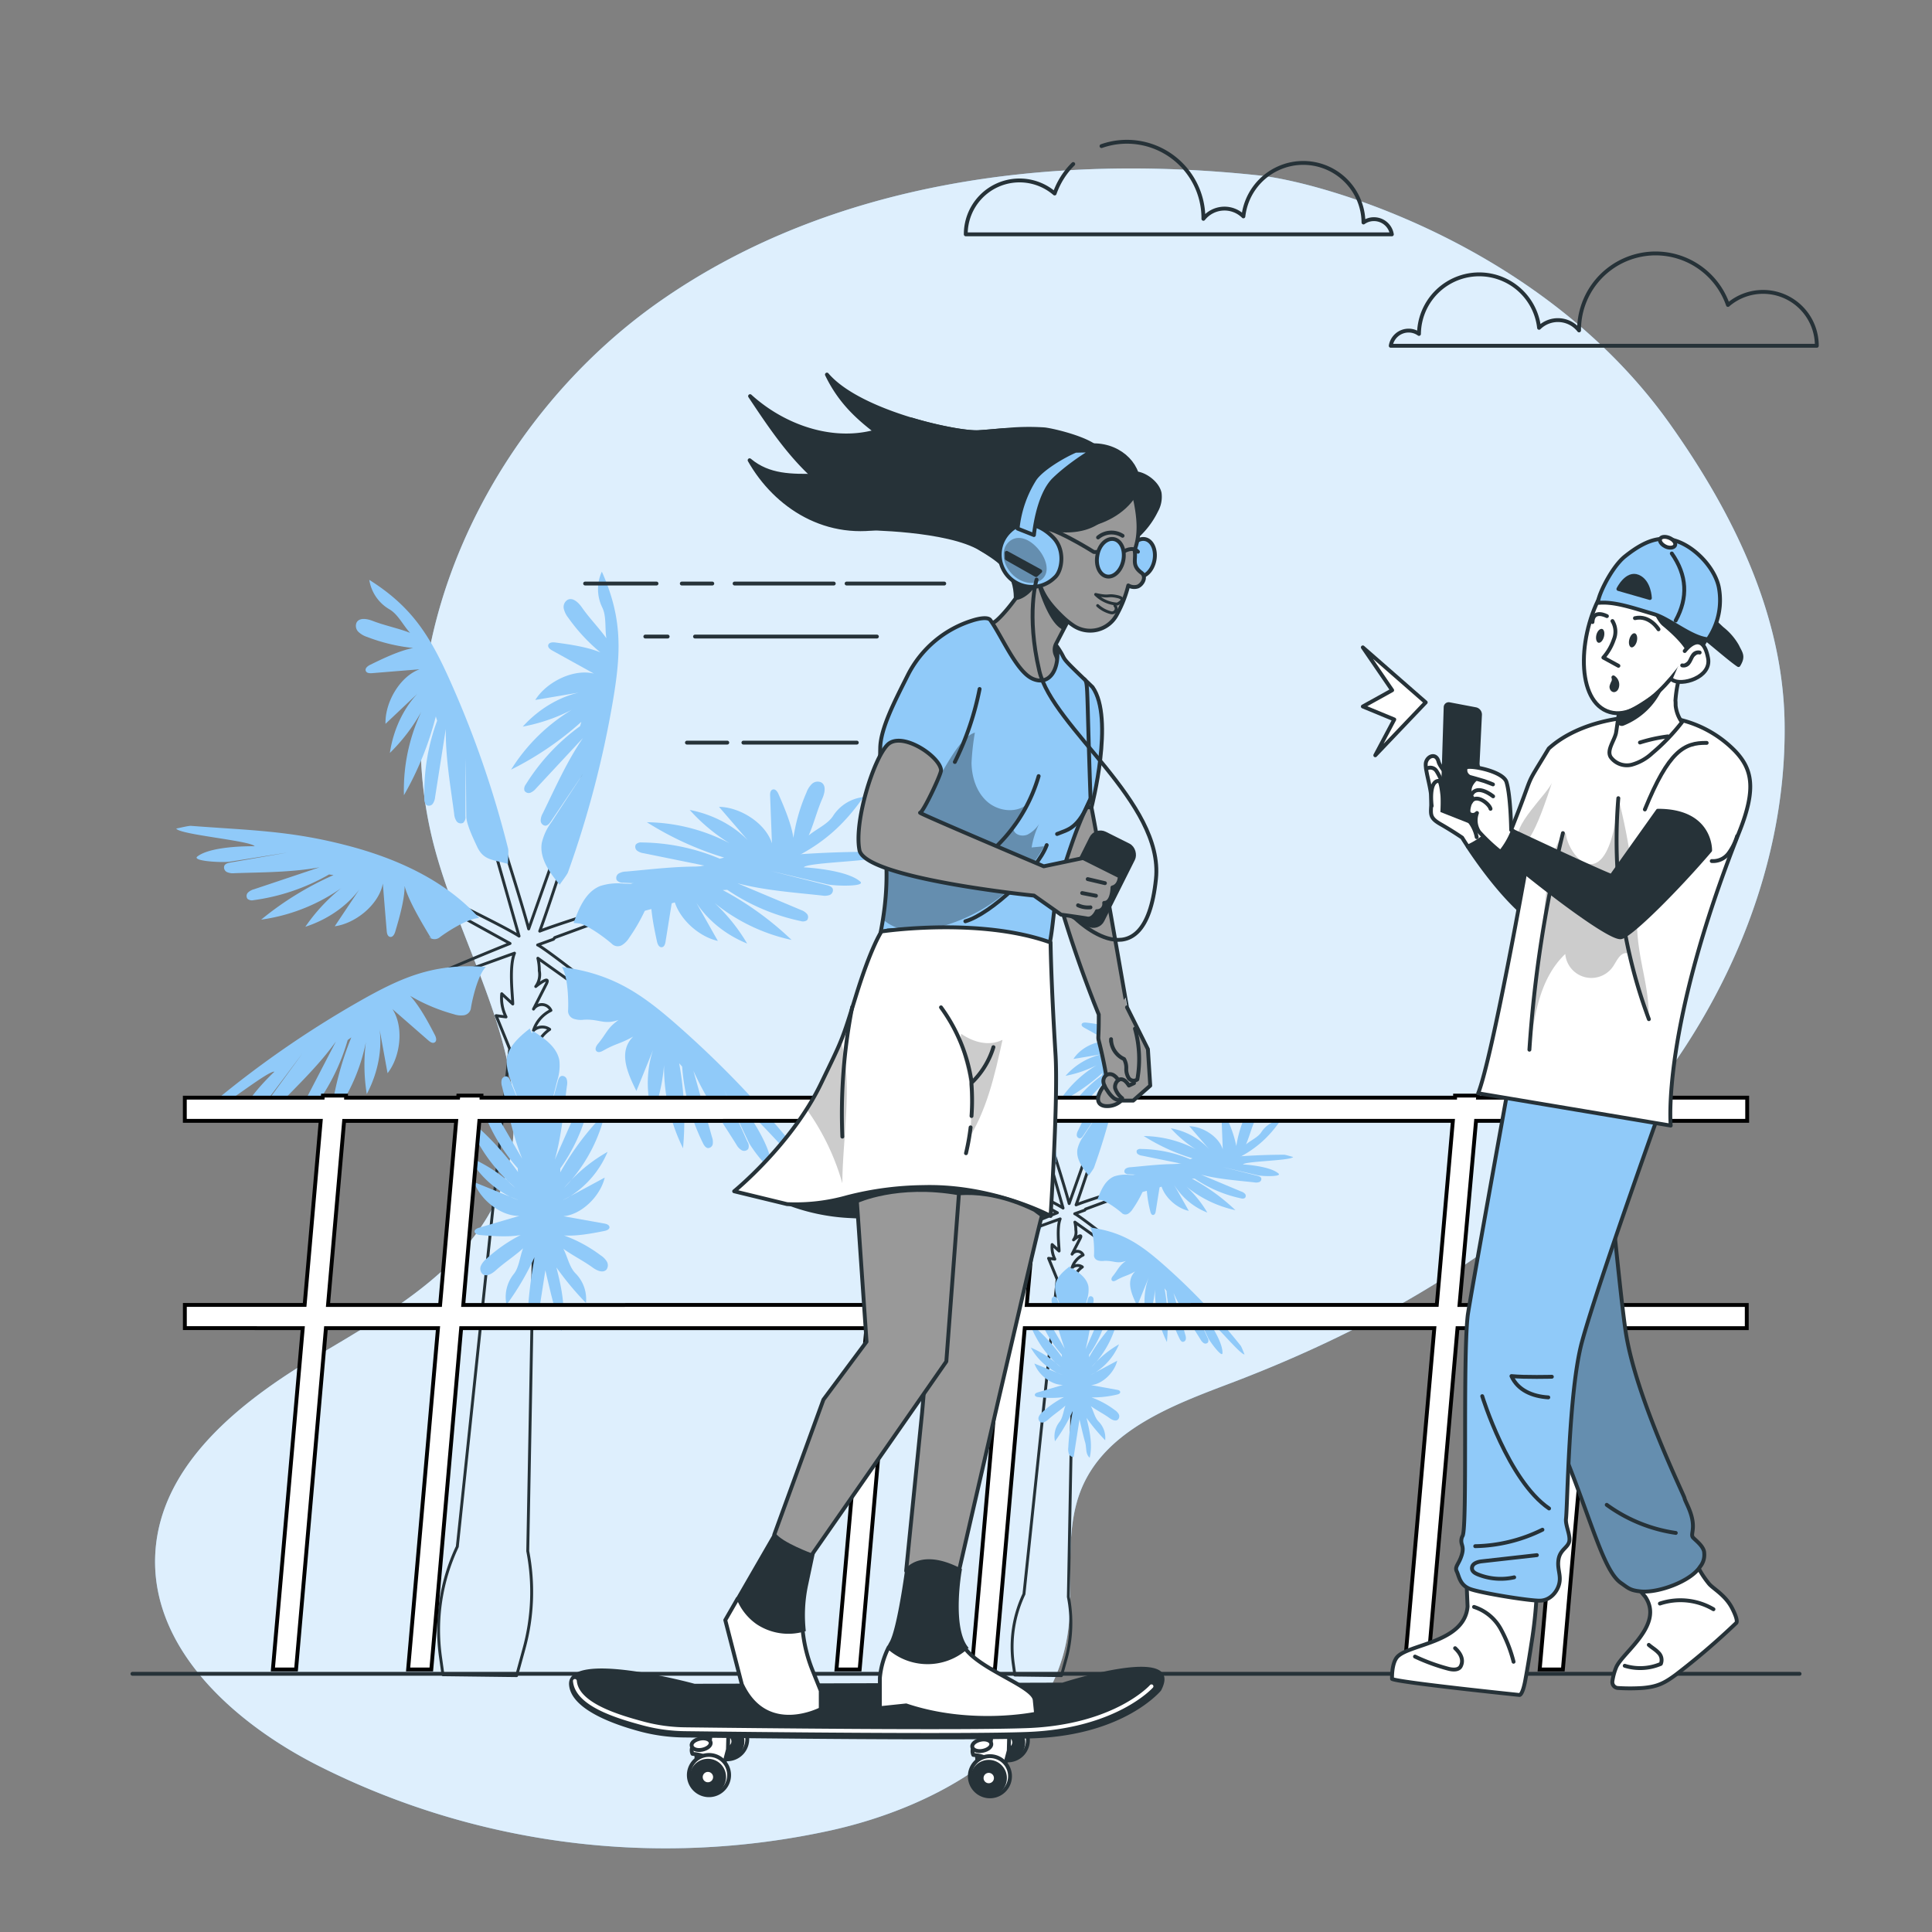 <svg xmlns="http://www.w3.org/2000/svg" xmlns:xlink="http://www.w3.org/1999/xlink" viewBox="0 0 500 500"><rect x="0" y="0" width="500" height="500" fill="#808080" stroke="none"/><defs><clipPath id="freepik--clip-path--inject-2"><path d="M280.62,175.78c-7.16-6.88-4.06-4.16-7.12-8.56.86,5.62-1.69,10.39-6.19,8.47-4.18-1.78-7.88-10.76-11-15.2-.8-1.14-4.33,0-4.34,0a28.06,28.06,0,0,0-17.08,14.34c-3.2,6.38-7,13.63-7.09,18.73-.48,21.79,3.86,28.72.07,47.93a9.11,9.11,0,0,1,1.87-.68c13.69-.72,28.61.13,41.89,3.53,1.13-5.54,1.11-11.94,2.88-17.31,2.74-8.34,4.16-13.06,7.72-20.31C281.18,176.93,281.65,176.76,280.62,175.78Z" style="fill:#90CAF9;stroke:#263238;stroke-linecap:round;stroke-linejoin:round"></path></clipPath><clipPath id="freepik--clip-path-2--inject-2"><path d="M271.89,243.92s.1,9.81,1.28,29c.7,11.42-1.28,41.77-1.28,41.77s-14.93-8-33-7.48a82,82,0,0,0-19.64,2.61,49.18,49.18,0,0,1-15.54,1.81L190,308.3s14.85-12.1,22.43-27.78c5.55-11.5,5.4-10.88,9.06-22.7,4-13,6.65-16.76,6.65-16.76S253.39,237.27,271.89,243.92Z" style="fill:#fff;stroke:#263238;stroke-linecap:round;stroke-linejoin:round"></path></clipPath><clipPath id="freepik--clip-path-3--inject-2"><path d="M408.62,280.34a22.15,22.15,0,0,0-20,25.16c.65,4.65,1.3,9.18,1.73,12.73,3.44,25.18,3.2,29.76,14.4,57.75,7.51,18.74,10.32,30.55,14.72,33.67,2,1.4,2.41,1.94,5.16,2.21,4.59.45,13-2.66,15.35-6.4a4.78,4.78,0,0,0,1.07-3.52c0-1.67-2.19-3.26-2.87-4s.27-1.72-.17-4.43-1.93-5-2.06-5.8S423.54,362,420.82,345.23c-1.77-10.94-6.76-65.36-6.76-65.36Z" style="fill:#90CAF9;stroke:#263238;stroke-linecap:round;stroke-linejoin:round"></path></clipPath><clipPath id="freepik--clip-path-4--inject-2"><path d="M396,218.54c-1.18,7.06-9.84,55.29-13.45,64.4l49.83,8.36s-2.52-25,17.81-76.18c4.5-11.33,3.12-16.26-1.17-20.77a29.49,29.49,0,0,0-19.82-8.86c-11.19-.6-22,2.42-28.39,8.23-7,11.61-2.95,4.08-10,21.72C389.7,218.14,396,218.54,396,218.54Z" style="fill:#fff;stroke:#263238;stroke-linecap:round;stroke-linejoin:round"></path></clipPath></defs><g id="freepik--background-simple--inject-2"><path d="M326,45.42c-53.61-5.78-110.65,1.44-155.1,32.46S98.2,167.3,112.65,220.11c7.84,28.63,27.28,57.31,17.84,85.44-7.3,21.74-29.26,33.95-48.76,45.55S41.52,379,40.2,401.89C38.78,426.57,60.69,446,82.45,457a199.51,199.51,0,0,0,132.46,16.73c27.16-6,56.46-22.09,61.24-49.93C278.36,411,274.9,397,280,385c6.45-15.11,23.7-21.43,38.88-27.19,36.75-14,71.91-34.05,98.75-63.14S462.47,226.85,461.85,187c-.44-28.16-13.44-54.42-29.71-77.32C399.21,63.32,342.38,47.18,326,45.42Z" style="fill:#90CAF9"></path><path d="M326,45.42c-53.61-5.78-110.65,1.44-155.1,32.46S98.2,167.3,112.65,220.11c7.84,28.63,27.28,57.31,17.84,85.44-7.3,21.74-29.26,33.95-48.76,45.55S41.52,379,40.2,401.89C38.78,426.57,60.69,446,82.45,457a199.51,199.51,0,0,0,132.46,16.73c27.16-6,56.46-22.09,61.24-49.93C278.36,411,274.9,397,280,385c6.45-15.11,23.7-21.43,38.88-27.19,36.75-14,71.91-34.05,98.75-63.14S462.47,226.85,461.85,187c-.44-28.16-13.44-54.42-29.71-77.32C399.21,63.32,342.38,47.18,326,45.42Z" style="fill:#fff;opacity:0.7"></path></g><g id="freepik--Trees--inject-2"><path d="M302.22,304.31s-18.55,5.48-23.73,7.51c2.38-6.33,10-30.67,10-30.67s1.44-3.24-2.05,2.18l.44-.61-10.18,28.76c-1.71-6.49-9.62-30.83-9.62-30.83s-.71-3.47-.42,3v-.75l8.46,29.75c-3.29-2.17-23.06-11.49-23.06-11.49s-9.54-5.91-4.76-1.58l-.53-.54,26.88,14.82c-7.25,2.89-18.52,7.79-18.52,7.79s-10.74,3.27-4.33,2.53l-.75.05,24.32-8.78c-.93,2.29-.27,7.14-.28,8.31l-1.8-1.67a6.93,6.93,0,0,0,.7,3.77l-1.62-.21,2.22,5.42L265,412.54h0a31.89,31.89,0,0,0-2.76,18.08l.41,2.88,12.05.15,1.19-4.33a35.11,35.11,0,0,0,.6-16.05h0l1.55-82.9a6.08,6.08,0,0,1,2.07-2.48,2.11,2.11,0,0,0-2.66.18,5.52,5.52,0,0,1,2.86-3.28,1.64,1.64,0,0,0-2.86-.22l2-3.88c.93-1.67-.73-.54-1.62.19a3.31,3.31,0,0,0,.59-2.59,8.25,8.25,0,0,0-.24-2l24.62,17.53-.71-.24c6,2.43-3.49-3.61-3.49-3.61s-17.17-14-20.41-15.85l-.05,0,2.59-.93a2.37,2.37,0,0,0,.21-.28L307.77,303l-.6.45C312.55,299.92,302.22,304.31,302.22,304.31Z" style="fill:none;stroke:#263238;stroke-linecap:round;stroke-linejoin:round;stroke-width:0.75px"></path><path d="M225.31,339.64a164.51,164.51,0,0,1,23.55-16.29c7.16-4.09,12.39-6.29,20.81-5.68-1.42,1.43-2.34,5.89-2.46,6.85a1.37,1.37,0,0,1-1.14,1.06,3.68,3.68,0,0,1-1.64-.18,29.53,29.53,0,0,1-7.15-3,31.41,31.41,0,0,1,4.05,6.39c.2.39.36,1,0,1.2s-.78,0-1.09-.31l-5.86-5.12c1.92,2.89,1.35,7.78-.79,10.5-.54-2.93-1.07-5.87-1.6-8.8a17.65,17.65,0,0,1-1.8,12.21,29.81,29.81,0,0,1,.17-10.53,30,30,0,0,1-6.14,14.73,51.49,51.49,0,0,1,3.44-13.48l-.6.44a33.54,33.54,0,0,1-5.94,11.6c-.23.28-.51.57-.86.55a.81.81,0,0,1-.67-.82,2.33,2.33,0,0,1,.35-1.09l5.19-10c-2.71,3.79-6.11,7-9.34,10.38a2.47,2.47,0,0,1-1,.73.86.86,0,0,1-1-.42,1.27,1.27,0,0,1,.35-1.11l5.54-7.6c-2,2.58-3.72,5-5.68,7.55-.76,1-4.62,4.37-4.44,3.11.43-3,5.58-7.72,5.58-7.72-1.14-.18-10.17,7.22-11.24,6.85A24.39,24.39,0,0,1,225.31,339.64Z" style="fill:#90CAF9"></path><path d="M321.07,348.24a165.42,165.42,0,0,0-19.73-20.75c-6.18-5.46-10.84-8.69-19.22-9.81,1.1,1.69,1.09,6.25,1,7.21a1.38,1.38,0,0,0,.9,1.27,3.67,3.67,0,0,0,1.65.16c2.58-.15,3.27.87,5.73,0-1.89,1.34-1.92,2.12-3.39,3.92-.28.34-.54.85-.24,1.17s.77.11,1.13-.09c2.26-1.27,2.63-1,4.89-2.29-2.46,2.44-1,5.82.52,8.92l3.36-8.29A17.66,17.66,0,0,0,297,342a29.72,29.72,0,0,0,2-10.34,29.94,29.94,0,0,0,3,15.67,51,51,0,0,0-.62-13.9l.5.55a33.76,33.76,0,0,0,3.45,12.58c.16.31.38.65.73.71a.81.81,0,0,0,.82-.67,2.37,2.37,0,0,0-.12-1.14q-1.53-5.42-3.05-10.85c1.89,4.26,4.56,8.13,7,12.07a2.52,2.52,0,0,0,.82.92.85.85,0,0,0,1.11-.2,1.24,1.24,0,0,0-.11-1.16l-3.87-8.57c1.39,2.93,2.63,5.62,4,8.55.54,1.15,3.63,5.22,3.71,4,.18-3-3.88-8.7-3.88-8.7,1.15.05,8.47,9.14,9.6,9C321.9,350.13,321.33,348.56,321.07,348.24Z" style="fill:#90CAF9"></path><path d="M273.31,298.32A165.27,165.27,0,0,0,264,271.24c-3.35-7.53-6.26-12.41-13.4-16.91a6.77,6.77,0,0,0,3.29,4.82c1.42.81,2.27,2.66,3.39,3.85-2-.78-4.12-1.18-6.14-2-.9-.35-2.15-.58-2.62.27a1.36,1.36,0,0,0,.29,1.53,3.79,3.79,0,0,0,1.43.83,29.64,29.64,0,0,0,7.54,1.81,31.28,31.28,0,0,0-7,2.76c-.4.19-.86.55-.71,1s.65.42,1.06.39l7.75-.65c-3.26,1.18-5.69,5.46-5.58,8.92l6.5-6.14a17.61,17.61,0,0,0-5.78,10.9,29.66,29.66,0,0,0,6.09-8.58,30,30,0,0,0-3.77,15.5,51.19,51.19,0,0,0,5.21-12.89c.08.23.15.47.22.7a33.71,33.71,0,0,0-2.08,12.87,1.19,1.19,0,0,0,.36,1,.8.8,0,0,0,1-.27,2.25,2.25,0,0,0,.37-1.09l1.74-11.13c-.05,4.66.76,9.29,1.38,13.9a2.45,2.45,0,0,0,.37,1.18.85.85,0,0,0,1.09.28,1.25,1.25,0,0,0,.38-1.1c0-3.13,0-6.27,0-9.4.05,3.24.06,6.2.11,9.44,0,1.27,1.22,3.79,1.75,4.94,1.07,2.33,2.61,2.1,5.05,2.85C273.28,300.38,273.41,298.72,273.31,298.32Z" style="fill:#90CAF9"></path><path d="M221.42,294.59c9.52.73,16.09.76,25.34,3.13,8,2,16.18,5.63,21.82,11.93-2,0-5.78,2.61-6.53,3.21a1.37,1.37,0,0,1-1.56,0c-.47-.31.4.42.12-.06-1.32-2.23-3.53-5.84-4.22-8.34a31.55,31.55,0,0,1-1.55,7.41c-.12.42-.4.94-.83.86s-.53-.57-.56-1l-.66-7.75c-.62,3.41-4.43,6.52-7.86,7l5-7.43a17.63,17.63,0,0,1-9.78,7.52,29.59,29.59,0,0,1,7.45-7.44,29.89,29.89,0,0,1-14.66,6.3,51.5,51.5,0,0,1,11.84-7.29l-.73-.1a33.81,33.81,0,0,1-12.34,4.21,1.19,1.19,0,0,1-1-.21.81.81,0,0,1,.09-1,2.36,2.36,0,0,1,1-.54l10.69-3.58c-4.59.84-9.28.81-13.94,1a2.31,2.31,0,0,1-1.22-.17.84.84,0,0,1-.46-1c.16-.37.62-.49,1-.56l9.26-1.61c-3.2.49-6.12,1-9.32,1.47-1.26.2-6.36-.07-5.36-.84,2.37-1.83,9.37-1.68,9.37-1.68C231.13,297,219.49,296,219,295,219.39,295,221,294.56,221.42,294.59Z" style="fill:#90CAF9"></path><path d="M283.13,302.17a164.31,164.31,0,0,0,7.29-27.69c1.4-8.12,1.69-13.79-1.75-21.51a6.82,6.82,0,0,0,.06,5.84c.73,1.47.41,3.47.68,5.09-1.25-1.78-2.76-3.27-4-5-.56-.79-1.47-1.68-2.33-1.24a1.4,1.4,0,0,0-.61,1.44,3.67,3.67,0,0,0,.73,1.48,29.33,29.33,0,0,0,5.26,5.7,31.38,31.38,0,0,0-7.39-1.63c-.44-.05-1,0-1.13.41s.31.72.67.92l6.8,3.76c-3.36-.82-7.77,1.38-9.6,4.32l8.82-1.49a17.64,17.64,0,0,0-10.86,5.85,29.75,29.75,0,0,0,9.83-3.75,30,30,0,0,0-11.75,10.8,51.58,51.58,0,0,0,11.5-7.83l-.21.71a33.78,33.78,0,0,0-8.88,9.54,1.16,1.16,0,0,0-.22,1,.8.8,0,0,0,1,.35,2.33,2.33,0,0,0,.91-.71l7.63-8.28c-2.63,3.84-4.52,8.14-6.57,12.32a2.41,2.41,0,0,0-.35,1.18.87.87,0,0,0,.75.85c.41,0,.7-.37.93-.71q2.63-3.9,5.26-7.79c-1.77,2.72-3.4,5.19-5.16,7.91a9.12,9.12,0,0,0-1.6,3.41c-.4,2.53,1.31,4.86,2.93,6.84C282,303.87,283,302.56,283.13,302.17Z" style="fill:#90CAF9"></path><path d="M286.5,310.62a165.21,165.21,0,0,0,27.47-8.1c7.68-3,12.67-5.69,17.49-12.63a6.81,6.81,0,0,0-5,3.07c-.88,1.38-2.76,2.15-4,3.21.87-2,1.36-4.05,2.23-6,.39-.88.68-2.12-.14-2.63a1.38,1.38,0,0,0-1.55.23,3.65,3.65,0,0,0-.89,1.38,29.43,29.43,0,0,0-2.15,7.45,30.74,30.74,0,0,0-2.44-7.16c-.17-.41-.51-.88-.93-.75s-.46.63-.44,1l.3,7.77c-1-3.3-5.2-5.93-8.66-6l5.84,6.77A17.61,17.61,0,0,0,303,292a29.67,29.67,0,0,0,8.3,6.47A29.93,29.93,0,0,0,296,294a51.72,51.72,0,0,0,12.65,5.79L308,300a33.81,33.81,0,0,0-12.76-2.65,1.18,1.18,0,0,0-1,.32.81.81,0,0,0,.22,1,2.26,2.26,0,0,0,1.07.41l11,2.24c-4.65-.26-9.3.35-13.94.76a2.41,2.41,0,0,0-1.19.32.86.86,0,0,0-.34,1.08,1.29,1.29,0,0,0,1.09.42l9.39.47-9.44-.32a9.08,9.08,0,0,0-3.75.4c-2.37,1-3.48,3.64-4.34,6.05C284.45,310.49,286.1,310.7,286.5,310.62Z" style="fill:#90CAF9"></path><path d="M332.3,298.84a165.34,165.34,0,0,0-28.52,2.54c-8.12,1.45-13.54,3.09-19.63,8.95,2,.19,5.57,3,6.27,3.69a1.38,1.38,0,0,0,1.56.09,3.74,3.74,0,0,0,1.15-1.19A29.2,29.2,0,0,0,296.7,306a31.46,31.46,0,0,0,1,7.51c.09.42.33,1,.77.92s.57-.54.63-.94l1.23-7.68c.37,3.44,3.94,6.84,7.33,7.56l-4.4-7.79a17.63,17.63,0,0,0,9.19,8.23,29.64,29.64,0,0,0-6.87-8,30,30,0,0,0,14.15,7.38,52,52,0,0,0-11.27-8.16l.74,0a33.54,33.54,0,0,0,12,5.11,1.2,1.2,0,0,0,1-.12.81.81,0,0,0,0-1.06,2.33,2.33,0,0,0-1-.61L310.82,304c4.51,1.17,9.19,1.49,13.82,2a2.33,2.33,0,0,0,1.23-.08.85.85,0,0,0,.54-1c-.14-.38-.59-.53-1-.63l-9.11-2.3c3.15.74,6,1.44,9.19,2.17,1.23.29,6.34.41,5.4-.44-2.22-2-9.22-2.37-9.22-2.37.75-.87,12.43-.95,13-1.93C334.3,299.36,332.72,298.84,332.3,298.84Z" style="fill:#90CAF9"></path><path d="M289.48,365.9a3.23,3.23,0,0,0-1-1,23,23,0,0,0-6-3.25,26.92,26.92,0,0,0,6.61-.74c.38-.07.85-.28.82-.66s-.46-.51-.81-.57l-6.73-1.21c3-.27,6.08-3.35,6.76-6.31l-5.61,3a12.49,12.49,0,0,1-1.3.7l1.3-.7a15.9,15.9,0,0,0,6.08-7.25,26,26,0,0,0-5.91,4.58c-.4.46-.79.91-1.21,1.33.39-.46.79-.9,1.21-1.33a26.05,26.05,0,0,0,5.51-11,45.26,45.26,0,0,0-7.35,9.77c0-.22,0-.44,0-.65a29.78,29.78,0,0,0,4.69-10.45,1,1,0,0,0-.1-.89.7.7,0,0,0-.93,0,1.87,1.87,0,0,0-.55.84l-4,9.06a85.3,85.3,0,0,0,2-12.12,2.19,2.19,0,0,0,0-1.08.75.75,0,0,0-.87-.49c-.34.11-.47.51-.57.85L280,341.66c.69-2.76.63-2.62,1.33-5.38a8.08,8.08,0,0,0,.36-3.3c-.38-2.22-2.47-3.67-4.37-4.86,0,.09-.07.24-.13.43-.15-.36-.29-.68-.34-.83-1.76,1.39-3.68,3.06-3.81,5.31a8,8,0,0,0,.72,3.24c1,2.66.73,1.92,1.73,4.58-1-2.56-.83-1.94-1.84-4.5-.13-.33-.31-.71-.66-.79a.75.75,0,0,0-.8.59,2.1,2.1,0,0,0,.07,1.08,84.52,84.52,0,0,0,3.3,11.82l-5-8.56a2.25,2.25,0,0,0-.65-.78.7.7,0,0,0-.92.11,1,1,0,0,0,0,.9,29.66,29.66,0,0,0,5.81,9.88c0,.21,0,.43.05.64a45.59,45.59,0,0,0-8.38-8.89,26,26,0,0,0,6.72,10.33,25.93,25.93,0,0,0-6.42-3.93,16,16,0,0,0,6.82,6.52l1.39.56a13,13,0,0,1-1.39-.56l-5.89-2.39c1,2.87,4.37,5.59,7.41,5.53l-6.55,1.94c-.34.1-.76.3-.75.66s.51.53.89.56a27,27,0,0,0,6.66,0,25.85,25.85,0,0,0-5.6,3.89,3.24,3.24,0,0,0-.91,1.14,1.2,1.2,0,0,0,.26,1.34c.65.54,1.6-.05,2.22-.61,1.41-1.29,3-2.28,4.41-3.57-.54,1.34-.65,3.12-1.55,4.24a6,6,0,0,0-1.16,5,44.13,44.13,0,0,0,4.57-7.8c0,.32-.08.62-.13.91a67.93,67.93,0,0,0-1,8.53,3.68,3.68,0,0,0,.15,1.59,1.28,1.28,0,0,0,1.24.84q.76-4.86,1.51-9.72c.48,2.08,1.18,5,1.46,5.91.44,1.47,0,2.93,1.18,4,.79-3.39,0-6.93-.83-10.33a49.92,49.92,0,0,0,4.84,5.81,6,6,0,0,0-1.7-4.84c-1-1-1.33-2.77-2-4,1.54,1.13,3.23,1.94,4.77,3.06.68.5,1.7,1,2.28.37A1.2,1.2,0,0,0,289.48,365.9Zm-16.27-13.21c.45.37.88.75,1.29,1.15C274.07,353.48,273.63,353.1,273.21,352.69Z" style="fill:#90CAF9"></path><path d="M177.21,229.11s-29.33,8.67-37.53,11.87c3.76-10,15.79-48.5,15.79-48.5s2.27-5.13-3.25,3.44l.7-1-16.1,45.48c-2.7-10.25-15.22-48.75-15.22-48.75s-1.11-5.49-.65,4.69V195.2l13.38,47.06c-5.2-3.45-36.47-18.18-36.47-18.18s-15.09-9.34-7.53-2.5l-.84-.85L132,244.17c-11.46,4.57-29.29,12.32-29.29,12.32s-17,5.16-6.85,4l-1.18.07,38.47-13.88c-1.48,3.61-.44,11.29-.45,13.15l-2.85-2.65a11,11,0,0,0,1.11,6l-2.56-.33,3.51,8.58L118.35,400.27h0A50.41,50.41,0,0,0,114,428.85l.64,4.57,19.06.23,1.88-6.85a55.41,55.41,0,0,0,1-25.38h0L139,270.32a9.5,9.5,0,0,1,3.26-3.92,3.32,3.32,0,0,0-4.2.29,8.78,8.78,0,0,1,4.52-5.2,2.58,2.58,0,0,0-4.51-.34l3.13-6.14c1.48-2.63-1.14-.85-2.55.3a5.16,5.16,0,0,0,.92-4.09,12.91,12.91,0,0,0-.37-3.23l38.93,27.72-1.12-.38c9.44,3.85-5.52-5.7-5.52-5.7s-27.16-22.08-32.28-25.07l-.07,0,4.09-1.48s.16-.18.34-.43L186,227.07l-1,.71C193.55,222.17,177.21,229.11,177.21,229.11Z" style="fill:none;stroke:#263238;stroke-linecap:round;stroke-linejoin:round;stroke-width:0.75px"></path><path d="M55.58,285a261.2,261.2,0,0,1,37.24-25.76c11.33-6.46,19.59-10,32.92-9-2.24,2.26-3.7,9.32-3.89,10.83a2.17,2.17,0,0,1-1.81,1.68,5.73,5.73,0,0,1-2.59-.27,46.87,46.87,0,0,1-11.31-4.76c2.49,2.69,4.71,6.87,6.4,10.12.32.61.57,1.5,0,1.9s-1.23-.08-1.72-.51l-9.26-8.08c3,4.56,2.13,12.29-1.26,16.59q-1.26-6.94-2.53-13.91c1.58,6.41.25,13.48-2.85,19.31a47.05,47.05,0,0,1,.29-16.65,47.5,47.5,0,0,1-9.72,23.29,81.23,81.23,0,0,1,5.43-21.31l-.94.69a53.3,53.3,0,0,1-9.4,18.35,1.87,1.87,0,0,1-1.36.87,1.28,1.28,0,0,1-1.06-1.3,3.72,3.72,0,0,1,.56-1.72l8.21-15.82c-4.29,6-9.66,11.12-14.78,16.42a3.93,3.93,0,0,1-1.57,1.15,1.37,1.37,0,0,1-1.66-.66,2,2,0,0,1,.55-1.76q4.38-6,8.75-12c-3.09,4.09-5.88,7.85-9,11.94-1.21,1.6-7.3,6.91-7,4.93.68-4.69,8.81-12.21,8.81-12.21C69.25,277,55,288.73,53.28,288.14,53.69,287.64,55.08,285.4,55.58,285Z" style="fill:#90CAF9"></path><path d="M207,298.58a260.85,260.85,0,0,0-31.2-32.81c-9.77-8.64-17.15-13.74-30.39-15.52,1.73,2.67,1.72,9.88,1.6,11.4a2.16,2.16,0,0,0,1.42,2,5.83,5.83,0,0,0,2.6.26c4.09-.25,5.18,1.37,9.06.06-3,2.12-3,3.35-5.35,6.19-.44.54-.87,1.36-.39,1.86s1.23.18,1.79-.14c3.57-2,4.17-1.61,7.74-3.62-3.9,3.85-1.62,9.19.82,14.09q2.66-6.54,5.32-13.1c-2.85,6-3,13.15-1.16,19.48A46.63,46.63,0,0,0,172,272.39a47.39,47.39,0,0,0,4.77,24.78,81.69,81.69,0,0,0-1-22l.77.87A53.43,53.43,0,0,0,182,296c.27.49.61,1,1.16,1.12a1.26,1.26,0,0,0,1.3-1.05,3.72,3.72,0,0,0-.2-1.8q-2.4-8.58-4.81-17.16c3,6.74,7.2,12.86,11.12,19.09a3.8,3.8,0,0,0,1.31,1.44,1.34,1.34,0,0,0,1.76-.3,2,2,0,0,0-.19-1.83l-6.11-13.56c2.19,4.63,4.16,8.89,6.35,13.52.86,1.81,5.74,8.26,5.86,6.25.3-4.72-6.13-13.74-6.13-13.74,1.82.07,13.4,14.45,15.18,14.22C208.33,301.57,207.43,299.09,207,298.58Z" style="fill:#90CAF9"></path><path d="M131.5,219.64a260.93,260.93,0,0,0-14.74-42.82c-5.29-11.92-9.88-19.63-21.19-26.75a10.75,10.75,0,0,0,5.21,7.62c2.24,1.29,3.58,4.2,5.35,6.09-3.2-1.24-6.5-1.86-9.7-3.1-1.42-.55-3.4-.91-4.14.42a2.15,2.15,0,0,0,.46,2.42A5.93,5.93,0,0,0,95,164.84a46.68,46.68,0,0,0,11.93,2.86c-3.6.69-7.86,2.75-11.15,4.36-.63.31-1.35.88-1.13,1.53s1,.67,1.69.62l12.25-1c-5.15,1.88-9,8.64-8.82,14.12l10.28-9.71c-5.07,4.23-8.19,10.71-9.15,17.24a47,47,0,0,0,9.64-13.58,47.43,47.43,0,0,0-6,24.52,81.16,81.16,0,0,0,8.25-20.39c.11.37.23.74.34,1.12a53.36,53.36,0,0,0-3.29,20.35,1.81,1.81,0,0,0,.58,1.5,1.26,1.26,0,0,0,1.61-.41,3.71,3.71,0,0,0,.58-1.73l2.76-17.6c-.09,7.37,1.2,14.68,2.17,22a4,4,0,0,0,.59,1.86,1.36,1.36,0,0,0,1.73.45,2,2,0,0,0,.59-1.74q0-7.44.08-14.87c.07,5.13.09,9.81.15,14.94,0,2,1.94,6,2.78,7.8,1.69,3.68,4.12,3.32,8,4.51C131.44,222.89,131.65,220.27,131.5,219.64Z" style="fill:#90CAF9"></path><path d="M49.43,213.73c15.06,1.16,25.44,1.21,40.08,5,12.64,3.24,25.59,8.91,34.5,18.86-3.18.07-9.14,4.13-10.33,5.08a2.15,2.15,0,0,1-2.46,0c-.74-.48.64.66.19-.09-2.09-3.53-5.58-9.24-6.68-13.19-.08,3.66-1.4,8.21-2.44,11.72-.2.67-.64,1.48-1.32,1.36s-.84-.91-.89-1.56q-.52-6.12-1-12.25c-1,5.39-7,10.32-12.45,11.06l7.86-11.76c-3.33,5.7-9.19,9.86-15.47,11.89A46.69,46.69,0,0,1,90.77,228a47.41,47.41,0,0,1-23.18,10,81.08,81.08,0,0,1,18.73-11.53l-1.16-.16a53.43,53.43,0,0,1-19.52,6.65,1.85,1.85,0,0,1-1.58-.33,1.26,1.26,0,0,1,.14-1.66,3.65,3.65,0,0,1,1.6-.85l16.9-5.66c-7.25,1.32-14.68,1.27-22,1.52a3.84,3.84,0,0,1-1.93-.27,1.34,1.34,0,0,1-.73-1.62c.26-.59,1-.77,1.62-.88l14.65-2.55c-5.07.78-9.69,1.55-14.75,2.33-2,.31-10.06-.11-8.47-1.34,3.74-2.89,14.82-2.64,14.82-2.64-1.09-1.46-19.49-3-20.3-4.58C46.22,214.33,48.78,213.68,49.43,213.73Z" style="fill:#90CAF9"></path><path d="M147,225.73a261.9,261.9,0,0,0,11.53-43.79c2.21-12.85,2.67-21.81-2.77-34a10.79,10.79,0,0,0,.09,9.24c1.15,2.31.65,5.48,1.08,8-2-2.8-4.38-5.16-6.35-8-.88-1.25-2.33-2.65-3.68-1.95a2.15,2.15,0,0,0-1,2.26,5.91,5.91,0,0,0,1.14,2.35,46.55,46.55,0,0,0,8.33,9c-3.38-1.42-8.07-2.09-11.7-2.57-.69-.09-1.61,0-1.78.65s.49,1.13,1.06,1.45l10.75,5.95c-5.32-1.3-12.28,2.18-15.17,6.83l13.94-2.36c-6.56.71-12.76,4.36-17.18,9.26a46.77,46.77,0,0,0,15.55-5.94,47.34,47.34,0,0,0-18.57,17.07,81.2,81.2,0,0,0,18.18-12.37l-.33,1.12a53.45,53.45,0,0,0-14.05,15.09,1.85,1.85,0,0,0-.35,1.58,1.27,1.27,0,0,0,1.57.55,3.78,3.78,0,0,0,1.44-1.11L150.87,191c-4.17,6.07-7.16,12.88-10.4,19.49a3.82,3.82,0,0,0-.54,1.87,1.34,1.34,0,0,0,1.18,1.33c.64,0,1.1-.58,1.46-1.11l8.32-12.33c-2.79,4.3-5.37,8.21-8.16,12.51a14.4,14.4,0,0,0-2.52,5.41c-.64,4,2.07,7.67,4.63,10.81C145.17,228.41,146.81,226.34,147,225.73Z" style="fill:#90CAF9"></path><path d="M152.35,239.08a260.5,260.5,0,0,0,43.44-12.8c12.14-4.76,20-9,27.67-20a10.77,10.77,0,0,0-7.85,4.86c-1.39,2.19-4.36,3.4-6.32,5.08,1.37-3.14,2.15-6.41,3.53-9.55.61-1.4,1.06-3.36-.24-4.16a2.18,2.18,0,0,0-2.44.35,5.78,5.78,0,0,0-1.41,2.2,46.38,46.38,0,0,0-3.4,11.78c-.53-3.63-2.39-8-3.86-11.34-.27-.63-.81-1.38-1.47-1.18s-.72,1-.69,1.65q.23,6.15.47,12.29c-1.64-5.23-8.23-9.38-13.7-9.45l9.23,10.71c-4-5.25-10.33-8.66-16.81-9.91a46.82,46.82,0,0,0,13.13,10.23,47.35,47.35,0,0,0-24.22-7.05,81.72,81.72,0,0,0,20,9.15l-1.13.29a53.22,53.22,0,0,0-20.18-4.2,1.85,1.85,0,0,0-1.54.51,1.27,1.27,0,0,0,.35,1.63,3.61,3.61,0,0,0,1.69.65l17.47,3.55c-7.36-.42-14.73.54-22.06,1.19a3.88,3.88,0,0,0-1.88.5,1.36,1.36,0,0,0-.53,1.71,2,2,0,0,0,1.71.67l14.85.74c-5.12-.16-9.8-.35-14.92-.51a14.64,14.64,0,0,0-5.94.64c-3.75,1.52-5.49,5.75-6.85,9.56C149.1,238.89,151.72,239.21,152.35,239.08Z" style="fill:#90CAF9"></path><path d="M224.79,220.45a260.34,260.34,0,0,0-45.1,4c-12.85,2.28-21.43,4.89-31.06,14.15,3.17.3,8.81,4.8,9.92,5.84a2.17,2.17,0,0,0,2.46.13,5.71,5.71,0,0,0,1.82-1.87,46.18,46.18,0,0,0,5.65-10.89c-.19,3.66.78,8.29,1.55,11.87.15.68.53,1.52,1.22,1.46s.9-.85,1-1.49l1.95-12.14c.58,5.45,6.22,10.81,11.58,12q-3.48-6.17-6.95-12.32c2.89,5.94,8.42,10.52,14.53,13a46.88,46.88,0,0,0-10.86-12.61,47.34,47.34,0,0,0,22.36,11.67,81.13,81.13,0,0,0-17.81-12.9l1.17-.06a53.38,53.38,0,0,0,19,8.08,1.84,1.84,0,0,0,1.61-.2,1.28,1.28,0,0,0,0-1.67,3.68,3.68,0,0,0-1.54-1l-16.42-6.9c7.13,1.85,14.54,2.36,21.86,3.16a4,4,0,0,0,1.94-.12,1.35,1.35,0,0,0,.86-1.57c-.22-.61-.93-.84-1.55-1l-14.42-3.64c5,1.16,9.55,2.27,14.54,3.43,2,.46,10,.64,8.54-.7C219.06,225,208,224.46,208,224.46c1.19-1.38,19.65-1.51,20.58-3.05C227.94,221.29,225.44,220.45,224.79,220.45Z" style="fill:#90CAF9"></path><path d="M157.06,326.51a5,5,0,0,0-1.61-1.63,36.42,36.42,0,0,0-9.47-5.14c3.21.23,7.29-.54,10.46-1.17.6-.12,1.34-.44,1.29-1s-.73-.81-1.29-.91l-10.63-1.9c4.79-.43,9.6-5.3,10.69-10l-8.88,4.79a19.41,19.41,0,0,1-2.05,1.11l2.05-1.11a25,25,0,0,0,9.62-11.45,40.82,40.82,0,0,0-9.35,7.24c-.62.73-1.25,1.44-1.91,2.1.62-.72,1.25-1.43,1.91-2.1A41.41,41.41,0,0,0,156.61,288,71.82,71.82,0,0,0,145,303.4c0-.34,0-.69,0-1a46.85,46.85,0,0,0,7.42-16.54,1.61,1.61,0,0,0-.15-1.4,1.11,1.11,0,0,0-1.47,0,3.34,3.34,0,0,0-.88,1.34l-6.33,14.32c1.74-6.24,2.31-12.75,3.14-19.17a3.53,3.53,0,0,0-.08-1.71,1.19,1.19,0,0,0-1.36-.77c-.54.18-.76.8-.91,1.34-1.14,4.21-1.14,4.2-2.29,8.41,1.11-4.37,1-4.15,2.11-8.51a12.74,12.74,0,0,0,.57-5.22c-.6-3.51-3.9-5.8-6.91-7.69,0,.14-.1.39-.2.67-.23-.55-.46-1.07-.54-1.3-2.79,2.2-5.82,4.85-6,8.4a12.76,12.76,0,0,0,1.14,5.12c1.58,4.21,1.16,3,2.73,7.25-1.6-4-1.3-3.07-2.9-7.13-.21-.52-.5-1.12-1-1.24a1.19,1.19,0,0,0-1.27.92,3.33,3.33,0,0,0,.11,1.71c1.52,6.29,2.8,12.7,5.22,18.7l-7.87-13.54a3.2,3.2,0,0,0-1-1.22,1.11,1.11,0,0,0-1.46.17,1.61,1.61,0,0,0,0,1.42,46.9,46.9,0,0,0,9.18,15.62c0,.34,0,.68.08,1a71.59,71.59,0,0,0-13.25-14.07,41.21,41.21,0,0,0,10.63,16.35,40.55,40.55,0,0,0-10.15-6.22A25.18,25.18,0,0,0,132,309.7l2.2.89a19.85,19.85,0,0,1-2.2-.89l-9.32-3.78c1.6,4.54,6.92,8.85,11.72,8.75L124,317.73c-.55.16-1.21.47-1.19,1s.81.84,1.41.89c3.21.28,7.35.6,10.52,0a41,41,0,0,0-8.85,6.15,5.08,5.08,0,0,0-1.43,1.8,1.92,1.92,0,0,0,.4,2.13c1,.85,2.53-.08,3.52-1,2.23-2,4.74-3.6,7-5.63-.86,2.11-1,4.92-2.45,6.69a9.46,9.46,0,0,0-1.84,7.91,69,69,0,0,0,7.24-12.33q-.09.75-.21,1.44a109.27,109.27,0,0,0-1.57,13.49,5.58,5.58,0,0,0,.25,2.51,2,2,0,0,0,1.95,1.33q1.2-7.68,2.39-15.37c.75,3.28,1.86,7.85,2.3,9.34.7,2.32.08,4.64,1.87,6.29,1.25-5.38.05-11-1.31-16.35a78.94,78.94,0,0,0,7.65,9.19,9.48,9.48,0,0,0-2.69-7.65c-1.62-1.6-2.09-4.38-3.17-6.38,2.44,1.77,5.1,3.05,7.54,4.82,1.08.8,2.68,1.55,3.61.59A1.91,1.91,0,0,0,157.06,326.51Zm-25.72-20.89c.7.58,1.38,1.19,2,1.82C132.69,306.87,132,306.26,131.34,305.62Z" style="fill:#90CAF9"></path></g><g id="freepik--Rail--inject-2"><path d="M452.17,290.08v-6H417.52l.05-.54h-6l-.05.54h-29l.05-.54h-6l0,.54h-106l0-.54h-6l-.05.54h-29l.05-.54h-6l0,.54H124.61l0-.54h-6l-.05.54h-29l0-.54h-6l-.05.54H47.83v6H83l-4.16,47.64h-31v6H78.35l-7.73,88.34h6l7.73-88.34h29l-7.73,88.34h6l7.73-88.34H224.21l-7.73,88.34h6l7.73-88.34h29l-7.73,88.34h6l7.72-88.34h106l-7.73,88.34h6l7.73-88.34h29l-7.73,88.34h6l7.73-88.34h39.86v-6H412.83L417,290.08ZM84.89,337.72l4.17-47.64h29l-4.16,47.64Zm35,0,4.17-47.64H228.9l-4.16,47.64Zm110.83,0,4.17-47.64h29l-4.17,47.64Zm35,0L270,290.08H376l-4.16,47.64Zm141,0h-29L382,290.08h29Z" style="fill:#fff;stroke:#000;stroke-miterlimit:10"></path></g><g id="freepik--Graphics--inject-2"><line x1="219.1" y1="151.02" x2="244.37" y2="151.02" style="fill:none;stroke:#263238;stroke-linecap:round;stroke-linejoin:round"></line><line x1="190.11" y1="151.02" x2="215.78" y2="151.02" style="fill:none;stroke:#263238;stroke-linecap:round;stroke-linejoin:round"></line><line x1="176.45" y1="151.02" x2="184.34" y2="151.02" style="fill:none;stroke:#263238;stroke-linecap:round;stroke-linejoin:round"></line><line x1="179.87" y1="164.74" x2="226.94" y2="164.74" style="fill:none;stroke:#263238;stroke-linecap:round;stroke-linejoin:round"></line><line x1="167.01" y1="164.74" x2="172.79" y2="164.74" style="fill:none;stroke:#263238;stroke-linecap:round;stroke-linejoin:round"></line><line x1="192.39" y1="192.19" x2="221.74" y2="192.19" style="fill:none;stroke:#263238;stroke-linecap:round;stroke-linejoin:round"></line><line x1="177.78" y1="192.19" x2="188.22" y2="192.19" style="fill:none;stroke:#263238;stroke-linecap:round;stroke-linejoin:round"></line><line x1="169.9" y1="151.02" x2="151.43" y2="151.02" style="fill:none;stroke:#263238;stroke-linecap:round;stroke-linejoin:round"></line></g><g id="freepik--Floor--inject-2"><line x1="34.27" y1="433.18" x2="465.73" y2="433.18" style="fill:none;stroke:#263238;stroke-linecap:round;stroke-linejoin:round"></line></g><g id="freepik--character-1--inject-2"><path d="M255.63,450.7a5.2,5.2,0,1,0,4.89-5.5A5.2,5.2,0,0,0,255.63,450.7Z" style="fill:#fff;stroke:#263238;stroke-linecap:round;stroke-linejoin:round"></path><path d="M255.93,451.19a4.7,4.7,0,1,0,4.46-4.94A4.7,4.7,0,0,0,255.93,451.19Z" style="fill:#263238"></path><path d="M258.79,451a1.84,1.84,0,1,0,1.74-1.92A1.83,1.83,0,0,0,258.79,451Z" style="fill:#fff;stroke:#263238;stroke-linecap:round;stroke-linejoin:round"></path><path d="M255.56,453.61l.06,3.19A1.89,1.89,0,0,1,253,457l-.19-3.19A2.37,2.37,0,0,0,255.56,453.61Z" style="fill:#fff;stroke:#263238;stroke-linecap:round;stroke-linejoin:round"></path><path d="M261.29,444.72l-.22,8.33-1.26,4.78-3.93-.31a4.44,4.44,0,0,0-.62-2.35c-.64-.79-3.37-1-3.37-1a2.3,2.3,0,0,1-.1-1.65c.31-.85,3.42-.31,4.32-1.2s.1-6.91.1-6.91S259.18,442.94,261.29,444.72Z" style="fill:#fff;stroke:#263238;stroke-linecap:round;stroke-linejoin:round"></path><path d="M251,460a5.2,5.2,0,1,0,4.89-5.5A5.2,5.2,0,0,0,251,460Z" style="fill:#fff;stroke:#263238;stroke-linecap:round;stroke-linejoin:round"></path><path d="M251.19,460.39a4.7,4.7,0,1,0,4.46-4.93A4.7,4.7,0,0,0,251.19,460.39Z" style="fill:#263238"></path><path d="M254.05,460.25a1.84,1.84,0,1,0,1.74-1.93A1.84,1.84,0,0,0,254.05,460.25Z" style="fill:#fff;stroke:#263238;stroke-linecap:round;stroke-linejoin:round"></path><path d="M251.62,452.11c.14.81,1.35,1.27,2.71,1s2.35-1.07,2.21-1.87-1.35-1.27-2.71-1S251.49,451.31,251.62,452.11Z" style="fill:#fff;stroke:#263238;stroke-linecap:round;stroke-linejoin:round"></path><path d="M183,450.42a5.2,5.2,0,1,0,4.89-5.51A5.2,5.2,0,0,0,183,450.42Z" style="fill:#fff;stroke:#263238;stroke-linecap:round;stroke-linejoin:round"></path><path d="M183.25,450.9a4.7,4.7,0,1,0,4.46-4.93A4.7,4.7,0,0,0,183.25,450.9Z" style="fill:#263238"></path><path d="M186.11,450.76a1.84,1.84,0,1,0,1.75-1.93A1.84,1.84,0,0,0,186.11,450.76Z" style="fill:#fff;stroke:#263238;stroke-linecap:round;stroke-linejoin:round"></path><path d="M182.88,453.32l.07,3.2a1.91,1.91,0,0,1-2.6.15l-.18-3.19A2.34,2.34,0,0,0,182.88,453.32Z" style="fill:#fff;stroke:#263238;stroke-linecap:round;stroke-linejoin:round"></path><path d="M188.61,444.44l-.22,8.32-1.26,4.79-3.93-.32a4.35,4.35,0,0,0-.61-2.34c-.64-.79-3.38-1-3.38-1a2.25,2.25,0,0,1-.09-1.64c.3-.86,3.42-.31,4.31-1.2s.11-6.92.11-6.92S186.5,442.66,188.61,444.44Z" style="fill:#fff;stroke:#263238;stroke-linecap:round;stroke-linejoin:round"></path><path d="M178.28,459.69a5.21,5.21,0,1,0,4.9-5.5A5.21,5.21,0,0,0,178.28,459.69Z" style="fill:#fff;stroke:#263238;stroke-linecap:round;stroke-linejoin:round"></path><path d="M178.51,460.11a4.7,4.7,0,1,0,4.46-4.93A4.7,4.7,0,0,0,178.51,460.11Z" style="fill:#263238"></path><path d="M181.37,460a1.84,1.84,0,1,0,1.75-1.93A1.84,1.84,0,0,0,181.37,460Z" style="fill:#fff;stroke:#263238;stroke-linecap:round;stroke-linejoin:round"></path><path d="M179,451.83c.14.8,1.35,1.27,2.7,1s2.35-1.07,2.22-1.87-1.35-1.27-2.71-1S178.81,451,179,451.83Z" style="fill:#fff;stroke:#263238;stroke-linecap:round;stroke-linejoin:round"></path><path d="M300.47,437.52s-9.29,11.43-32.7,12.34c-16.7.65-74.18,0-90.94-.21a45.66,45.66,0,0,1-11-1.49c-7.22-1.92-18-5.81-18.55-12.07-.79-9.44,32.48-.33,32.48-.33l95.23-.3S307.08,425,300.47,437.52Z" style="fill:#263238"></path><path d="M298,436.42s-9.26,10.43-32.07,11.31c-16.26.63-72.23,0-88.56-.2a43.84,43.84,0,0,1-10.75-1.45c-7-1.87-17.33-5-17.84-11.05" style="fill:none;stroke:#fff;stroke-linecap:round;stroke-linejoin:round"></path><path d="M207.74,422a37.65,37.65,0,0,0,2.55,10.3l2.12,5.27v4.76s-14,7.36-20.43-6.42l-4.28-16.63,3.16-5.49Z" style="fill:#fff;stroke:#263238;stroke-linecap:round;stroke-linejoin:round"></path><path d="M191.08,413.55a14,14,0,0,0,5,6.37A14.35,14.35,0,0,0,208,421.76a37.92,37.92,0,0,1,.63-11.58l1.67-7.89c-8.56-3.21-9.63-5.35-9.63-5.35Z" style="fill:#263238;stroke:#263238;stroke-miterlimit:10"></path><path d="M247.57,164.18s15.45,17.73,23,16c5.82-1.31,3.82-7.87,2.62-10.76a3.34,3.34,0,0,1,.13-2.83c.91-1.74,2.32-4.46,2.56-4.93.49-1,1.1-1.62,1-1.83-.6-1-1.21-1.91-1.81-2.73a31.33,31.33,0,0,0-3.41-4,14.93,14.93,0,0,0-5.13-3.62s-4.78,7.71-8.58,11.06C255.34,162.83,247.57,164.18,247.57,164.18Z" style="fill:#999;stroke:#263238;stroke-linecap:round;stroke-linejoin:round"></path><path d="M269,151.42s2.63,9.41,6.27,11.09c.54-.89,1-1.72,1.39-2.42l-.43-1.58a14.11,14.11,0,0,0-.75-3,6.55,6.55,0,0,0-3.42-4A4.9,4.9,0,0,0,269,151.42Z" style="fill:#263238;stroke:#263238;stroke-linecap:round;stroke-linejoin:round"></path><path d="M272.41,138.37c0-1.24-1.44-3.08-2.66-2.84a3.51,3.51,0,0,0-2.49,2.52,9.17,9.17,0,0,0-.16,3.69,10.1,10.1,0,0,0,1.23,4.43,3.92,3.92,0,0,0,3.89,2" style="fill:#fff;stroke:#263238;stroke-linecap:round;stroke-linejoin:round"></path><path d="M284.36,262.56c.05,9.63-.7,3,1.08,11.4.43,2,.68,3.38.8,4.33a2,2,0,0,0-.63,2,2.8,2.8,0,0,0,.2.64,6.51,6.51,0,0,0-1.26,2c-.85,2-.05,2.82.72,3.13a2.82,2.82,0,0,0,1,.2,5.3,5.3,0,0,0,3.92-1.42h3.08l4.41-3.87-.6-9.44-5.41-10.83S283.54,214,282.47,209s1-24.49,1-24.49l-15.18-1.31s-.45,8.21,1.36,28.2S284.36,262.56,284.36,262.56Z" style="fill:#999;stroke:#263238;stroke-linecap:round;stroke-linejoin:round"></path><path d="M293.73,266.21a29.47,29.47,0,0,1,.61,13.14,1.55,1.55,0,0,1-2.23-.35,4.4,4.4,0,0,1-.63-2.45,4.72,4.72,0,0,0-.57-2.47,5.7,5.7,0,0,1-3.37-5.14c0,.21,0,.42,0,.63" style="fill:#999;stroke:#263238;stroke-linecap:round;stroke-linejoin:round"></path><path d="M293.48,280.32l-1.32.62c-.5-.78-1.17-1.65-2.09-1.63s-1.7,1.33-1.46,2.36a5.42,5.42,0,0,0,1.81,2.55" style="fill:#999;stroke:#263238;stroke-linecap:round;stroke-linejoin:round"></path><path d="M290.32,284.64a2.61,2.61,0,0,1-2.2-.56,7.64,7.64,0,0,1-1.5-1.79,7.75,7.75,0,0,1-.81-1.39" style="fill:none;stroke:#263238;stroke-linecap:round;stroke-linejoin:round"></path><path d="M289.39,279.53a3.37,3.37,0,0,0-1.1-1.21,1.87,1.87,0,0,0-2-.09l-.08.06" style="fill:none;stroke:#263238;stroke-linecap:round;stroke-linejoin:round"></path><path d="M280.62,175.78l2.13,2.05c5.72,8-.28,31.14-.28,31.14l-6.57-.49S275.28,188.2,280.62,175.78Z" style="fill:#90CAF9;stroke:#263238;stroke-linecap:round;stroke-linejoin:round"></path><path d="M280.62,175.78c-7.16-6.88-4.06-4.16-7.12-8.56.86,5.62-1.69,10.39-6.19,8.47-4.18-1.78-7.88-10.76-11-15.2-.8-1.14-4.33,0-4.34,0a28.06,28.06,0,0,0-17.08,14.34c-3.2,6.38-7,13.63-7.09,18.73-.48,21.79,3.86,28.72.07,47.93a9.11,9.11,0,0,1,1.87-.68c13.69-.72,28.61.13,41.89,3.53,1.13-5.54,1.11-11.94,2.88-17.31,2.74-8.34,4.16-13.06,7.72-20.31C281.18,176.93,281.65,176.76,280.62,175.78Z" style="fill:#90CAF9"></path><g style="clip-path:url(#freepik--clip-path--inject-2)"><path d="M251.43,197.48c.07,3.68,1.27,7.48,4,9.93s7.18,3.13,10.13.94c-.57,2.49-4.22,4.26-3.19,6.6.55,1.25,2.28,1.58,3.54,1.05a7.93,7.93,0,0,0,3-2.75,22,22,0,0,0-1.93,6.07l3.24-.3a43.9,43.9,0,0,1-27.09,20.88,21,21,0,0,1-9.41.59,10.42,10.42,0,0,1-7.41-5.41c-2.39-5.13,1-11,4.18-15.62L241.86,203c2.5-3.63,6.35-12.15,10.44-13.4A62.21,62.21,0,0,0,251.43,197.48Z" style="opacity:0.3"></path></g><path d="M280.62,175.78c-7.16-6.88-4.06-4.16-7.12-8.56.86,5.62-1.69,10.39-6.19,8.47-4.18-1.78-7.88-10.76-11-15.2-.8-1.14-4.33,0-4.34,0a28.06,28.06,0,0,0-17.08,14.34c-3.2,6.38-7,13.63-7.09,18.73-.48,21.79,3.86,28.72.07,47.93a9.11,9.11,0,0,1,1.87-.68c13.69-.72,28.61.13,41.89,3.53,1.13-5.54,1.11-11.94,2.88-17.31,2.74-8.34,4.16-13.06,7.72-20.31C281.18,176.93,281.65,176.76,280.62,175.78Z" style="fill:none;stroke:#263238;stroke-linecap:round;stroke-linejoin:round"></path><path d="M271.89,314.72s-13,2.49-52.18.5a52.61,52.61,0,0,1-16.53-3.58h0s16-20.44,20-21.51S271.89,314.72,271.89,314.72Z" style="fill:#263238"></path><path d="M271.89,243.92s.1,9.81,1.28,29c.7,11.42-1.28,41.77-1.28,41.77s-14.93-8-33-7.48a82,82,0,0,0-19.64,2.61,49.18,49.18,0,0,1-15.54,1.81L190,308.3s14.85-12.1,22.43-27.78c5.55-11.5,5.4-10.88,9.06-22.7,4-13,6.65-16.76,6.65-16.76S253.39,237.27,271.89,243.92Z" style="fill:#fff"></path><g style="clip-path:url(#freepik--clip-path-2--inject-2)"><path d="M259.45,269.11c-2,9.13-4.1,18.49-9.22,26.31,1.87-2.86.83-11.64.6-15-.27-4.11-2.62-9.08-2.08-12.87C251.87,269.69,255.85,270.88,259.45,269.11Z" style="opacity:0.2"></path><path d="M209.07,287.5A61.87,61.87,0,0,1,218,306.24c0-11,2.75-25.9-.26-36.37C213.36,274.06,210.72,281.72,209.07,287.5Z" style="opacity:0.2"></path></g><path d="M271.89,243.92s.1,9.81,1.28,29c.7,11.42-1.28,41.77-1.28,41.77s-14.93-8-33-7.48a82,82,0,0,0-19.64,2.61,49.18,49.18,0,0,1-15.54,1.81L190,308.3s14.85-12.1,22.43-27.78c5.55-11.5,5.4-10.88,9.06-22.7,4-13,6.65-16.76,6.65-16.76S253.39,237.27,271.89,243.92Z" style="fill:none;stroke:#263238;stroke-linecap:round;stroke-linejoin:round"></path><path d="M269.67,314.54c-1,2.86-21.49,92-21.49,92H234.51l4.13-41,4.81-55.8s9.55-3.76,24.28,3.37Z" style="fill:#999;stroke:#263238;stroke-linecap:round;stroke-linejoin:round"></path><path d="M230.19,426.11a15.08,15.08,0,0,0,19.8.29c-.06-.08-.12-.15-.17-.23-3.92-5.71-1.42-19.82-1.42-19.82-10-5.21-13.67,0-13.67,0s-2,15-4,18.74C230.53,425.43,230.35,425.77,230.19,426.11Z" style="fill:#263238;stroke:#263238;stroke-miterlimit:10"></path><path d="M248.18,308.84l-3.27,43.51L210,402.51s-7.84-2.86-9.62-5.35l12.72-34.93,11.16-15-2.5-36.36S232.14,306,248.18,308.84Z" style="fill:#999;stroke:#263238;stroke-linecap:round;stroke-linejoin:round"></path><path d="M227.71,434.23v7.84l6.8-.71c17,5.7,33.63,2.14,33.63,2.14l-.36-3.57c-.36-3.51-13.89-7.72-18-13.31a15.08,15.08,0,0,1-19.8-.29A22,22,0,0,0,227.71,434.23Z" style="fill:#fff;stroke:#263238;stroke-linecap:round;stroke-linejoin:round"></path><rect x="277.82" y="216.02" width="12.12" height="23.03" rx="2.65" transform="translate(435.88 558.07) rotate(-153.41)" style="fill:#263238;stroke:#263238;stroke-linecap:round;stroke-linejoin:round"></rect><path d="M253.52,178.31a74.7,74.7,0,0,1-6.41,18.89" style="fill:#90CAF9;stroke:#263238;stroke-linecap:round;stroke-linejoin:round"></path><path d="M220.55,260.62A144.08,144.08,0,0,0,218,294.16" style="fill:none;stroke:#263238;stroke-linecap:round;stroke-linejoin:round"></path><path d="M268.8,200.86a41.56,41.56,0,0,1-23.92,26.76" style="fill:none;stroke:#263238;stroke-linecap:round;stroke-linejoin:round"></path><path d="M270.89,218.71c-2.34,6.46-14.46,17.81-21.06,19.72" style="fill:none;stroke:#263238;stroke-linecap:round;stroke-linejoin:round"></path><path d="M251.43,288.83a59.2,59.2,0,0,0,0-8.21v-.69a43.44,43.44,0,0,0-7.9-19.23" style="fill:none;stroke:#263238;stroke-linecap:round;stroke-linejoin:round"></path><path d="M250,298.45a58.57,58.57,0,0,0,1.19-6.69" style="fill:none;stroke:#263238;stroke-linecap:round;stroke-linejoin:round"></path><path d="M257.1,271a21.42,21.42,0,0,1-5.34,8.91" style="fill:none;stroke:#263238;stroke-linecap:round;stroke-linejoin:round"></path><path d="M222.42,220c1.43,7.36,45.18,11.78,45.18,11.78l7,4.93s5.22.71,6.77,1,2.49-1.9,2.49-1.9a1.85,1.85,0,0,0,1.9-2.14c2.14,0,2.14-4,2.14-4,1.9-.47,1.9-2.86,1.9-2.86l-9.5-4.75-10.18,2.14s-32.74-13.87-32-13.87,5.49-10,5.42-11c-.24-3.57-10.22-10.22-13.85-6.58S221,212.62,222.42,220Z" style="fill:#999;stroke:#263238;stroke-linecap:round;stroke-linejoin:round"></path><path d="M281.5,227.51l4.46,1.05" style="fill:#999;stroke:#263238;stroke-linecap:round;stroke-linejoin:round"></path><path d="M280.06,231.12l3.57.7" style="fill:#999;stroke:#263238;stroke-linecap:round;stroke-linejoin:round"></path><path d="M279,234.29a6.21,6.21,0,0,0,3.21.53" style="fill:#999;stroke:#263238;stroke-linecap:round;stroke-linejoin:round"></path><path d="M282.22,206.75c-3.22,7.89-5.81,7.89-8.65,9.09" style="fill:none;stroke:#263238;stroke-linecap:round;stroke-linejoin:round"></path><path d="M300.11,127.61a7.31,7.31,0,0,1-.9,4.59A21.84,21.84,0,0,1,286,143.48c2.27-1.89,3.4-4.83,3.9-7.74s.44-5.89.83-8.81c.34-2.5,1.24-5,4.05-4.3C297,123.18,299.62,125.3,300.11,127.61Z" style="fill:#263238;stroke:#263238;stroke-linecap:round;stroke-linejoin:round"></path><path d="M270.34,140.15l-4.54-5.52c-.94-1.15-1.95-2.54-1.61-4,.38-1.65,2.3-2.43,4-2.5,2.53-.11,7.4,1.3,8.16,4.2C277.05,135.08,272.23,138.65,270.34,140.15Z" style="fill:#fff"></path><path d="M292.05,143.71c-.5,2.67.59,5.12,2.45,5.47s3.77-1.53,4.27-4.2-.59-5.11-2.44-5.46S292.56,141,292.05,143.71Z" style="fill:#90CAF9;stroke:#263238;stroke-linecap:round;stroke-linejoin:round"></path><path d="M275.05,159.69a21.54,21.54,0,0,0,2.67,2.16A7.81,7.81,0,0,0,289.07,159a30.82,30.82,0,0,0,2.93-7.49,3,3,0,0,0,2.5.26c1.26-.58,2.27-2.54.91-3.54-2.69-2-1.28-3.53-1.79-5.82,1.48-3.83,1.13-8.05.37-12.08-1.59-8.56-9.72-13.63-15.49-15.12a17.22,17.22,0,0,0-16.32,5c-4.12,4.3,5.39,20.29,5.94,26.22S270.75,155.57,275.05,159.69Z" style="fill:#999;stroke:#263238;stroke-linecap:round;stroke-linejoin:round"></path><path d="M284.5,142.86h-1.41s-11.52-7.3-14.62-6.39" style="fill:none;stroke:#263238;stroke-linecap:round;stroke-linejoin:round"></path><path d="M284.43,134.91c-.22.16-.45.3-.68.44-3.94,2.38-9,2.28-13.58,1.28-1.61-.35-3.2-.81-4.78-1.28a61,61,0,0,0-9.54-2.36,35.38,35.38,0,0,0-5.44-.23c-3.46.1-6.93.58-10.4.87h0a44.38,44.38,0,0,1-8.23.07c-8.06-.83-15.45-5.05-21.42-10.56l-.74-.68c-6.1-5.83-10.83-12.92-15.5-19.94,8,7.29,19.51,11.69,30.15,9.7.82-.15,1.63-.34,2.44-.57,3.12-.83,6.16-2.06,9.23-3.07,7.59,2.28,14.67,3.43,17.35,3.26,2.21-.14,4.43-.36,6.64-.54a69.18,69.18,0,0,1,9.25,6.86c.37.31.74.64,1.1,1a59.28,59.28,0,0,1,4.24,4.29C277.89,127.2,281.05,131.34,284.43,134.91Z" style="fill:#263238;stroke:#263238;stroke-linecap:round;stroke-linejoin:round"></path><path d="M262.78,136s-.13,11.42-8.87,6.1-30.28-5.38-30.28-5.38S252.79,124.76,262.78,136Z" style="fill:#263238;stroke:#263238;stroke-linecap:round;stroke-linejoin:round"></path><path d="M266.75,148.37c3.23,2-1.72,6.4-3.87,6.4-.08-13.44-14.72-10.52-16.95-23-.72-4.07,20.82-9.27,24.48-3,1.39,2.37,1.2,6.67,0,9.59-.54,1.3-3.72-2.51-5.64,1.58C264.77,139.92,263.5,146.35,266.75,148.37Z" style="fill:#263238;stroke:#263238;stroke-linecap:round;stroke-linejoin:round"></path><path d="M194,119.11c5,4.18,10.83,4.09,17.33,4,11.23-.09,21.82-7,33-5.85,4.42.44,11.63,1.26,16,1.81,8.78,1.1,14.46-.48,22.64-3.84,7.41,0,12.51,5.83,11.49,11.26-2.2,4.83-7.1,8-12.26,9.24s-10.57.72-15.79-.22-10.37-2.29-15.66-2.76c-8-.7-11.8,1.35-20.79,3.38C214,139.78,200.74,131,194,119.11Z" style="fill:#263238;stroke:#263238;stroke-linecap:round;stroke-linejoin:round"></path><path d="M284.68,118.43c-.57,1-3.75,2-4.81,2.56-1.56.79-3.13,1.54-4.75,2.19l-.63.25a32.64,32.64,0,0,1-9.57,2.34c-5.12.38-10.23-.8-15.18-2.2a59.61,59.61,0,0,1-14.33-5.72c-.81-.48-1.6-1-2.37-1.54-2.26-1.62-4.38-3.12-6.36-4.65-5.24-4-9.49-8.12-12.67-14.72,4.38,5.15,13.45,9.1,21.9,11.65,7.59,2.28,14.67,3.43,17.35,3.26,2.21-.14,4.43-.36,6.64-.54a62.54,62.54,0,0,1,10.33-.2c1.72.15,9.22,1.85,12.78,4.16h0C284.52,116.24,285.32,117.32,284.68,118.43Z" style="fill:#263238;stroke:#263238;stroke-linecap:round;stroke-linejoin:round"></path><path d="M285.94,144c0,.89.4,1.65,1,1.64s1-.64,1.07-1.56-.4-1.62-1-1.64S286,143.14,285.94,144Z" style="fill:#263238"></path><path d="M290.52,138.66a5.37,5.37,0,0,0-6.34.43" style="fill:none;stroke:#263238;stroke-linecap:round;stroke-linejoin:round"></path><path d="M290.74,142.79s2.34-1.58,3.76,0" style="fill:none;stroke:#263238;stroke-linecap:round;stroke-linejoin:round"></path><path d="M284,143.71c-.51,2.67.59,5.12,2.44,5.47s3.77-1.53,4.28-4.2-.59-5.11-2.45-5.46S284.46,141,284,143.71Z" style="fill:#90CAF9;stroke:#263238;stroke-linecap:round;stroke-linejoin:round"></path><path d="M261.52,137.32h0a8.34,8.34,0,1,0,11.42,12.15c1.9-1.58,2.84-7-.31-10.31S264.86,134.18,261.52,137.32Z" style="fill:#90CAF9;stroke:#263238;stroke-linecap:round;stroke-linejoin:round"></path><path d="M263.35,136.8l4.23,1.67s.9-10.21,5.22-14.41c5.86-5.7,15.6-10.75,10.45-7.4-.34-.13-4.91,0-4.91,0-3.35,1.43-8.85,4.74-10.59,7.36A29.58,29.58,0,0,0,263.35,136.8Z" style="fill:#90CAF9;stroke:#263238;stroke-linecap:round;stroke-linejoin:round"></path><path d="M261,140.32c-2,1.93-1.61,5.56.83,8.15s6,3.18,8,1.3.93-5.5-1.5-8.09S263,138.38,261,140.32Z" style="opacity:0.3;isolation:isolate"></path><polygon points="269.21 147.83 260.52 143.07 260.55 144.54 268.13 148.83 269.21 147.83" style="fill:#263238;stroke:#263238;stroke-linecap:round;stroke-linejoin:round"></polygon><path d="M268.26,150s-2.74,9,.72,23.65,32.26,34,30.18,53.84c-2.94,28.14-21.06,10-21.06,10" style="fill:none;stroke:#263238;stroke-linecap:round;stroke-linejoin:round"></path><path d="M284.07,156.72a8,8,0,0,0,3.47,1.86,1.08,1.08,0,0,0,1-1.82l0,0" style="fill:none;stroke:#263238;stroke-linecap:round;stroke-linejoin:round;stroke-width:0.75px"></path><path d="M283.55,153.84a8.56,8.56,0,0,0,5.61,2.49s2.75-1.33,0-1.93S287.45,154.71,283.55,153.84Z" style="fill:none;stroke:#263238;stroke-linecap:round;stroke-linejoin:round;stroke-width:0.75px"></path></g><g id="freepik--character-2--inject-2"><path d="M425.59,406.08s12.05-7,12.3-6.48-.34,4.45,4.37,10.24c1,1.26,4.23,2.9,6,6.34s1.08,3.84,1.08,3.84a189.35,189.35,0,0,1-15.63,13.39c-3.05,2.26-4.88,3.13-8.67,3.44a49.06,49.06,0,0,1-6.33,0,1.53,1.53,0,0,1-1.43-1.71,15.12,15.12,0,0,1,.94-3.52c1.48-3.87,12.57-11,7.56-18.39l-4.22-5Z" style="fill:#fff;stroke:#263238;stroke-linecap:round;stroke-linejoin:round"></path><path d="M408.62,280.34a22.15,22.15,0,0,0-20,25.16c.65,4.65,1.3,9.18,1.73,12.73,3.44,25.18,3.2,29.76,14.4,57.75,7.51,18.74,10.32,30.55,14.72,33.67,2,1.4,2.41,1.94,5.16,2.21,4.59.45,13-2.66,15.35-6.4a4.78,4.78,0,0,0,1.07-3.52c0-1.67-2.19-3.26-2.87-4s.27-1.72-.17-4.43-1.93-5-2.06-5.8S423.54,362,420.82,345.23c-1.77-10.94-6.76-65.36-6.76-65.36Z" style="fill:#90CAF9"></path><g style="clip-path:url(#freepik--clip-path-3--inject-2)"><path d="M386.6,282.27c-1.21,3.84,2.41,24.74,3.75,36,3.44,25.18,3.2,29.76,14.4,57.75,7.51,18.74,10.32,30.55,14.72,33.67,2,1.4,2.41,1.94,5.16,2.21,4.59.45,13-2.66,15.35-6.4a4.78,4.78,0,0,0,1.07-3.52c0-1.67-2.19-3.26-2.87-4s.27-1.72-.17-4.43-1.93-5-2.06-5.8S423.54,362,420.82,345.23c-1.77-10.94-6.76-65.36-6.76-65.36Z" style="opacity:0.3"></path></g><path d="M408.62,280.34a22.15,22.15,0,0,0-20,25.16c.65,4.65,1.3,9.18,1.73,12.73,3.44,25.18,3.2,29.76,14.4,57.75,7.51,18.74,10.32,30.55,14.72,33.67,2,1.4,2.41,1.94,5.16,2.21,4.59.45,13-2.66,15.35-6.4a4.78,4.78,0,0,0,1.07-3.52c0-1.67-2.19-3.26-2.87-4s.27-1.72-.17-4.43-1.93-5-2.06-5.8S423.54,362,420.82,345.23c-1.77-10.94-6.76-65.36-6.76-65.36Z" style="fill:none;stroke:#263238;stroke-linecap:round;stroke-linejoin:round"></path><path d="M384,410s13.81,1.8,13.71,2.35a116.68,116.68,0,0,1-1.36,12.91c-.24,1.6-.91,5.89-1.62,9.68s-1.47,3.72-1.47,3.72-31.52-3.26-33-4.16c0,0-.16-3.83,1.26-5.58,2.82-3.46,17.47-3.66,18.29-13.15l-.28-6.56Z" style="fill:#fff;stroke:#263238;stroke-linecap:round;stroke-linejoin:round"></path><path d="M377,406.66c.61,1.24.76,3.49,3.36,4.53s15.37,3.11,18.17,3.06,4.65-2.5,5.05-4.66-.66-3.69-.21-6.14,2.45-2.95,2.76-4.58-1.05-4.18-.85-5.82c.41-3.46.67-33.08,4.13-45.77,4.31-15.79,21.81-64.38,21.81-64.38l-21-1.56-19.59-1.6s-10.47,57.95-10.79,60.74c-1.3,11.6-.06,54.74-1.32,57a2.48,2.48,0,0,0-.28.76c-.3,1.6.79,1.8.05,4.21S376.41,405.43,377,406.66Z" style="fill:#90CAF9;stroke:#263238;stroke-linecap:round;stroke-linejoin:round"></path><path d="M393.84,281.91l7.69-.39-7.59-.35S393.9,281.42,393.84,281.91Z" style="fill:#90CAF9;stroke:#263238;stroke-linecap:round;stroke-linejoin:round"></path><polygon points="401.54 281.51 401.61 281.53 401.61 281.52 401.54 281.51" style="fill:#90CAF9;stroke:#263238;stroke-linecap:round;stroke-linejoin:round"></polygon><path d="M366.2,428.72a50.47,50.47,0,0,0,8.59,3.14c1.16.31,2.7.42,3.25-.64.77-1.51.16-3.14-1.46-4.67" style="fill:#fff;stroke:#263238;stroke-linecap:round;stroke-linejoin:round"></path><path d="M381.48,415.87a12.14,12.14,0,0,1,6.9,5.69,35.86,35.86,0,0,1,3.33,8.5" style="fill:#fff;stroke:#263238;stroke-linecap:round;stroke-linejoin:round"></path><path d="M420.48,431.1a13.59,13.59,0,0,0,9.34-.49,2.63,2.63,0,0,0-.64-2.92c-.72-.78-1.68-1.3-2.47-2" style="fill:#fff;stroke:#263238;stroke-linecap:round;stroke-linejoin:round"></path><path d="M429.58,415a16.85,16.85,0,0,1,13.86,1.47" style="fill:#fff;stroke:#263238;stroke-linecap:round;stroke-linejoin:round"></path><path d="M383.6,361.32s6.69,21.84,17.3,29.07" style="fill:none;stroke:#263238;stroke-linecap:round;stroke-linejoin:round"></path><path d="M397.74,402.47l-14.17,1.59c-1.06.11-2.42.49-2.6,1.54s.73,1.53,1.54,1.87a15.82,15.82,0,0,0,9.36.74" style="fill:none;stroke:#263238;stroke-linecap:round;stroke-linejoin:round"></path><path d="M399.18,395.89a40.78,40.78,0,0,1-17.39,4.26" style="fill:none;stroke:#263238;stroke-linecap:round;stroke-linejoin:round"></path><path d="M401.62,356.3s-7,.19-10.46-.17c1.63,3.65,5.42,5.26,9.54,5.51" style="fill:none;stroke:#263238;stroke-linecap:round;stroke-linejoin:round"></path><path d="M433.69,396.72a40.14,40.14,0,0,1-17.87-7.27" style="fill:none;stroke:#263238;stroke-linecap:round;stroke-linejoin:round"></path><path d="M407.66,221.31c-3.3,7.37-11,17.07-11,17.07-7-5.11-13.87-14.87-16.8-19.3a19.76,19.76,0,0,0,5.37-3.58c3.74,2,11.34,5.67,12.91,3.67A201.24,201.24,0,0,1,412.32,203C414.72,208.16,411,214,407.66,221.31Z" style="fill:#263238;stroke:#263238;stroke-linecap:round;stroke-linejoin:round"></path><path d="M385.26,209.29a54.56,54.56,0,0,1-2.09,5.07s.82.48,2.08,1.14a19.76,19.76,0,0,1-5.37,3.58c-.95-1.42-1.48-2.3-1.48-2.3s-2.48-1.71-5.59-3.49-2.45-2.66-2.37-6-1.87-8.38-1.39-10.05,2.66-2.42,3.24-.11,7.77,9.53,7.77,9.53a6.39,6.39,0,0,0-.07-2.82c-.42-1-.67-2-.91-2.57a5.83,5.83,0,0,1,2.12-3.81c1.36-1,1.65,2.27,1.75,4.44S385.7,207.8,385.26,209.29Z" style="fill:#fff;stroke:#263238;stroke-linecap:round;stroke-linejoin:round"></path><path d="M387.25,213.35a17.69,17.69,0,0,1-2,2.15" style="fill:none;stroke:#263238;stroke-linecap:round;stroke-linejoin:round"></path><path d="M382.17,216.66a9.76,9.76,0,0,0-2.65-5c-1.67-1.21-4.13-2-6-2.72,0,0-.31-6.86-1.19-6.85-2.68.06-1.81,6.48-1.81,6.48" style="fill:#fff;stroke:#263238;stroke-linecap:round;stroke-linejoin:round"></path><path d="M369.08,199a1.91,1.91,0,0,1,2.56.37c1,1.37,2.32,4.95,4,7" style="fill:none;stroke:#263238;stroke-linecap:round;stroke-linejoin:round"></path><path d="M396,218.54c-1.18,7.06-9.84,55.29-13.45,64.4l49.83,8.36s-2.52-25,17.81-76.18c4.5-11.33,3.12-16.26-1.17-20.77a29.49,29.49,0,0,0-19.82-8.86c-11.19-.6-22,2.42-28.39,8.23-7,11.61-2.95,4.08-10,21.72C389.7,218.14,396,218.54,396,218.54Z" style="fill:#fff"></path><g style="clip-path:url(#freepik--clip-path-4--inject-2)"><path d="M418.82,206.57c3.73,14.52,4.29,24.81,4.9,34.42.55,8.63,3.06,14.13,3,22.77-2.33-5.61-1.48-6.3-3.81-11.91-.43-1-.72-5-1.83-5.16-1.68-.27-2.59,1.83-3.52,3.27a6.78,6.78,0,0,1-12.47-3.07c-6.65,6.31-8.11,16.2-9.2,25.31-.34-9.21,1.31-18.25,2.8-27.34.94-5.78,1.44-26,6.53-29.25C405.88,222.23,416.5,233.37,418.82,206.57Z" style="opacity:0.2"></path><path d="M401.66,202.5c-.55,1.58-6,19.41-8.56,15.35C390.78,214.13,400.7,205.25,401.66,202.5Z" style="opacity:0.2"></path></g><path d="M396,218.54c-1.18,7.06-9.84,55.29-13.45,64.4l49.83,8.36s-2.52-25,17.81-76.18c4.5-11.33,3.12-16.26-1.17-20.77a29.49,29.49,0,0,0-19.82-8.86c-11.19-.6-22,2.42-28.39,8.23-7,11.61-2.95,4.08-10,21.72C389.7,218.14,396,218.54,396,218.54Z" style="fill:none;stroke:#263238;stroke-linecap:round;stroke-linejoin:round"></path><path d="M418.82,206.57a132.47,132.47,0,0,0,7.91,57.19" style="fill:none;stroke:#263238;stroke-linecap:round;stroke-linejoin:round"></path><path d="M420.21,175.29s-1.78,13.42-2,14.47c-.47,2-2.43,4.39-1.38,6.15a5.17,5.17,0,0,0,5.45,2,12.75,12.75,0,0,0,5.32-3,52.29,52.29,0,0,0,7.69-8,9,9,0,0,1-1.64-4.33s0-1.17-.05-1.23a31.14,31.14,0,0,1,1.67-8.2,54.65,54.65,0,0,1,4.22-9.48Z" style="fill:#fff;stroke:#263238;stroke-linecap:round;stroke-linejoin:round"></path><path d="M431.61,190.58a41.57,41.57,0,0,0-7.19,1.58" style="fill:#263238;stroke:#263238;stroke-linecap:round;stroke-linejoin:round"></path><path d="M440.16,145.83s7.9,5.34,1.27,16.86-17.31,24.8-25.61,21.32-7.29-21.09-.54-31.68S432.77,138.94,440.16,145.83Z" style="fill:#fff;stroke:#263238;stroke-linecap:round;stroke-linejoin:round"></path><path d="M413.15,164.27c-.25,1,0,1.93.52,2.07s1.19-.57,1.44-1.58,0-1.91-.52-2S413.41,163.27,413.15,164.27Z" style="fill:#263238"></path><path d="M421.66,165.48c-.25,1,0,1.91.51,2.05s1.19-.57,1.44-1.56,0-1.93-.52-2.07S421.92,164.46,421.66,165.48Z" style="fill:#263238"></path><path d="M422.33,144.63c6.56-4.34,12.73-4.82,17.83,1.2,0,0,9,6.52,2.42,18a63.69,63.69,0,0,1-5.36,7.86l-.18.1s3.23-2.19-6.42-10.19C427.46,159,424.59,145.52,422.33,144.63Z" style="fill:#263238;stroke:#263238;stroke-linecap:round;stroke-linejoin:round"></path><path d="M436,168.49s4.55-6.11,6.05,1.86c.94,5-7,7.27-9.27,5.58" style="fill:#fff;stroke:#263238;stroke-linecap:round;stroke-linejoin:round"></path><path d="M417.3,160.73a5.27,5.27,0,0,1,.35,4.79,13.71,13.71,0,0,1-2.7,4.66l3.89,2.13" style="fill:none;stroke:#263238;stroke-linecap:round;stroke-linejoin:round"></path><path d="M429.22,162.87s-2.28-3.77-6.1-2.89" style="fill:none;stroke:#263238;stroke-linecap:round;stroke-linejoin:round"></path><path d="M415.87,159.45s-3.58-1.91-3.74,1.54" style="fill:none;stroke:#263238;stroke-linecap:round;stroke-linejoin:round"></path><path d="M435.35,172.2a1.62,1.62,0,0,0,1.76-.76c.4-.56.61-1.24,1-1.8a1.62,1.62,0,0,1,1.76-.76" style="fill:#263238;stroke:#263238;stroke-linecap:round;stroke-linejoin:round"></path><path d="M418.82,184.19l-.62,2.92c.49.36,1.19,1,2,.66a18.57,18.57,0,0,0,10.23-10C425.08,181.83,420.77,184.52,418.82,184.19Z" style="fill:#263238"></path><path d="M382.12,213.84l1.4-28.79a1.91,1.91,0,0,0-1.55-2l-6.79-1.29a1.3,1.3,0,0,0-1.55,1.25l-.85,27.14Z" style="fill:#263238"></path><path d="M442.58,220.1c-8.28,9.7-20.21,21.71-23,22.44s-21.65-13.78-31.26-22a20,20,0,0,0,3.18-5.5c3.06,1.44,21.4,10.05,25.54,11.65l12-16.87C442.93,209.77,442.58,220.1,442.58,220.1Z" style="fill:#263238;stroke:#263238;stroke-linecap:round;stroke-linejoin:round"></path><path d="M391.52,215a20,20,0,0,1-3.18,5.5,47.07,47.07,0,0,1-5.54-5.21,5.47,5.47,0,0,1-.56-4.89,1.42,1.42,0,0,1-1.78.31c-1.23-.52.58-4.28.58-4.28s-2-2.1.79-4.75c0,0-3.17-.6-2.5-2.94.26-.94,9.61.68,10.54,3.64,1.11,3.59,1.22,12.42,1.22,12.42Z" style="fill:#fff;stroke:#263238;stroke-linecap:round;stroke-linejoin:round"></path><path d="M385.75,209.32c-.32-1.33-3.86-4.15-5.14-1.64" style="fill:none;stroke:#263238;stroke-linecap:round;stroke-linejoin:round"></path><path d="M386.42,206.09s-4.08-3.34-5.58-.44" style="fill:none;stroke:#263238;stroke-linecap:round;stroke-linejoin:round"></path><path d="M386.38,203s-1.83-.73-2.23-.85c-1.49-.43-3.09-.93-3.9-1.09" style="fill:none;stroke:#263238;stroke-linecap:round;stroke-linejoin:round"></path><path d="M404.48,215.61a322.69,322.69,0,0,0-8.67,56.05" style="fill:none;stroke:#263238;stroke-linecap:round;stroke-linejoin:round"></path><path d="M441.69,192.26c-5.82-.1-9.84,2.09-16,17.23" style="fill:none;stroke:#263238;stroke-linecap:round;stroke-linejoin:round"></path><path d="M443,222.84a5,5,0,0,0,4.35-2,14.79,14.79,0,0,0,2.22-4.46" style="fill:none;stroke:#263238;stroke-linecap:round;stroke-linejoin:round"></path><polygon points="368.98 181.78 352.7 167.54 360.29 178.63 352.7 182.84 360.84 186.2 355.92 195.47 368.98 181.78" style="fill:#fff;stroke:#263238;stroke-linecap:round;stroke-linejoin:round"></polygon><path d="M418.45,177.89c-.12.37-.4.75-.79.73s-.68-.55-.61-1a5.93,5.93,0,0,1,.49-1.2,1.66,1.66,0,0,0,0-1.12A2.26,2.26,0,0,1,418.45,177.89Z" style="fill:#263238;stroke:#263238;stroke-linecap:round;stroke-linejoin:round"></path><path d="M445.68,162.68a15.43,15.43,0,0,1,3.91,4.53c.88,1.86,1.76,2.59.33,4.91-2.38-1.54-9.09-7.56-10.26-8.07.4.18,1.32-2.27,2.25-5C441.91,159.09,445.13,162.19,445.68,162.68Z" style="fill:#263238;stroke:#263238;stroke-linecap:round;stroke-linejoin:round"></path><path d="M444.84,152.05A17.85,17.85,0,0,1,442,165.44c-4.34-.38-9.84-5.29-14-6.52-5.49-1.63-10.19-3.26-14.19-2.91-1.11.1,2.74-8.79,6.71-12,6.25-5,10.35-5.5,14.77-3.41C439.88,142.78,444,147.71,444.84,152.05Z" style="fill:#90CAF9;stroke:#263238;stroke-linecap:round;stroke-linejoin:round"></path><path d="M418.84,152.43s2.16-4.42,5.09-3.2,3.06,5.54,3.06,5.54Z" style="fill:#263238;stroke:#263238;stroke-linecap:round;stroke-linejoin:round"></path><path d="M432.66,143.24q5.91,8.43,1,17.36" style="fill:none;stroke:#263238;stroke-linecap:round;stroke-linejoin:round"></path><path d="M429.7,139.38c-.36.58.19,1.45,1.22,2s2.17.44,2.53-.14-.19-1.45-1.23-1.95S430.06,138.81,429.7,139.38Z" style="fill:#fff;stroke:#263238;stroke-linecap:round;stroke-linejoin:round"></path></g><g id="freepik--Clouds--inject-2"><path d="M285.07,37.81a19.8,19.8,0,0,1,26.37,18.7v.12A6.95,6.95,0,0,1,321.79,56a15.59,15.59,0,0,1,31.08,1.58,4.57,4.57,0,0,1,2.7-.86,4.69,4.69,0,0,1,4.64,3.93H249.94a13.91,13.91,0,0,1,23-10.57,20,20,0,0,1,4.81-7.63" style="fill:none;stroke:#263238;stroke-linecap:round;stroke-linejoin:round"></path><path d="M359.92,89.49H470.19a13.91,13.91,0,0,0-23-10.57,19.81,19.81,0,0,0-38.53,6.47v.12a6.95,6.95,0,0,0-10.35-.67,15.59,15.59,0,0,0-31.08,1.58,4.57,4.57,0,0,0-2.7-.86A4.69,4.69,0,0,0,359.92,89.49Z" style="fill:none;stroke:#263238;stroke-linecap:round;stroke-linejoin:round"></path></g></svg>
